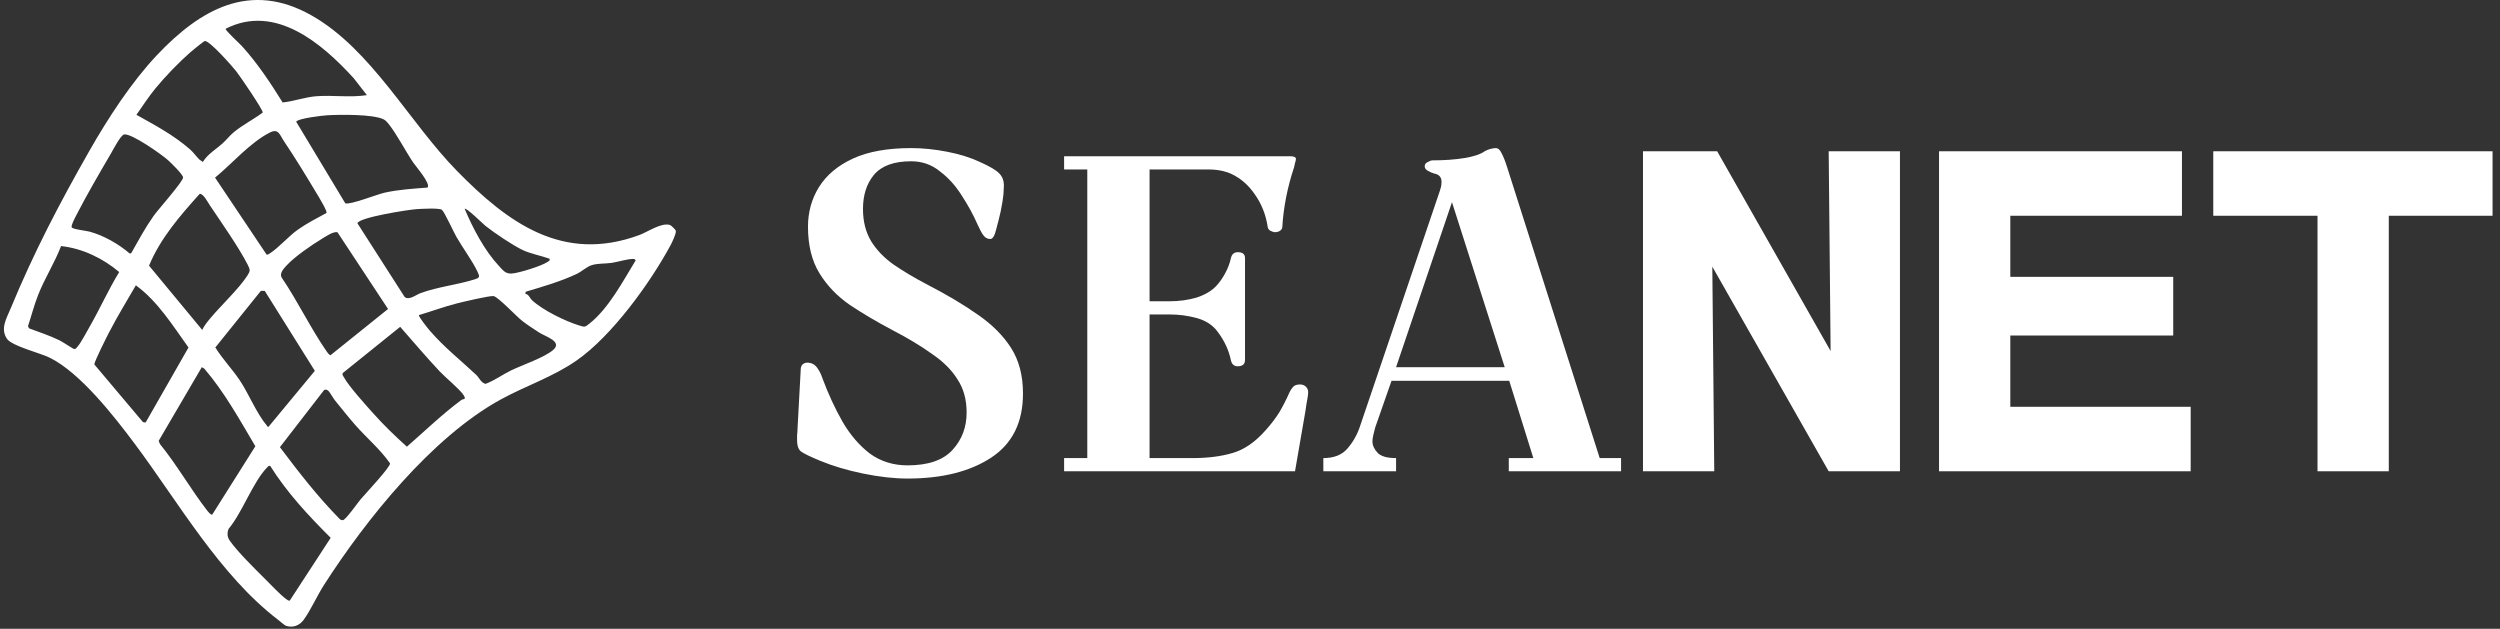 <svg width="330" height="83" viewBox="0 0 330 83" fill="none" xmlns="http://www.w3.org/2000/svg">
<rect x="0" y="0" width="330" height="83" fill="#333333" stroke="none"/>
<path d="M105.214 58.128C105.214 58.008 105.214 57.788 105.214 57.468C105.254 57.108 105.274 56.808 105.274 56.568L105.694 48.828C105.694 48.508 105.774 48.268 105.934 48.108C106.134 47.948 106.334 47.868 106.534 47.868C107.094 47.868 107.534 48.088 107.854 48.528C108.174 48.968 108.414 49.448 108.574 49.968C109.334 52.008 110.214 53.908 111.214 55.668C112.214 57.388 113.414 58.788 114.814 59.868C116.254 60.908 117.914 61.428 119.794 61.428C122.514 61.428 124.494 60.748 125.734 59.388C126.974 58.028 127.594 56.388 127.594 54.468C127.594 52.748 127.194 51.288 126.394 50.088C125.634 48.848 124.514 47.728 123.034 46.728C121.594 45.688 119.834 44.628 117.754 43.548C115.714 42.468 113.854 41.368 112.174 40.248C110.494 39.088 109.154 37.688 108.154 36.048C107.154 34.408 106.654 32.368 106.654 29.928C106.654 28.008 107.134 26.268 108.094 24.708C109.094 23.108 110.594 21.848 112.594 20.928C114.594 20.008 117.154 19.548 120.274 19.548C121.794 19.548 123.374 19.708 125.014 20.028C126.654 20.348 128.074 20.788 129.274 21.348C130.634 21.948 131.514 22.468 131.914 22.908C132.314 23.308 132.514 23.848 132.514 24.528C132.514 24.768 132.494 25.148 132.454 25.668C132.414 26.148 132.294 26.888 132.094 27.888C131.934 28.608 131.734 29.408 131.494 30.288C131.294 31.128 131.034 31.548 130.714 31.548C130.354 31.548 130.054 31.388 129.814 31.068C129.574 30.748 129.314 30.268 129.034 29.628C128.474 28.348 127.774 27.068 126.934 25.788C126.134 24.508 125.174 23.448 124.054 22.608C122.974 21.728 121.714 21.288 120.274 21.288C117.994 21.288 116.354 21.888 115.354 23.088C114.394 24.248 113.914 25.748 113.914 27.588C113.914 29.228 114.274 30.648 114.994 31.848C115.714 33.008 116.694 34.028 117.934 34.908C119.214 35.788 120.654 36.648 122.254 37.488C124.894 38.848 127.154 40.188 129.034 41.508C130.954 42.828 132.434 44.308 133.474 45.948C134.514 47.588 135.034 49.588 135.034 51.948C135.034 55.748 133.634 58.568 130.834 60.408C128.034 62.248 124.354 63.168 119.794 63.168C118.034 63.168 116.074 62.948 113.914 62.508C111.794 62.068 109.914 61.508 108.274 60.828C106.914 60.268 106.054 59.848 105.694 59.568C105.374 59.288 105.214 58.808 105.214 58.128Z" fill="white"/>
<path d="M140.462 62.208V60.468H143.522V22.368H140.462V20.628H170.342C170.822 20.628 171.062 20.748 171.062 20.988C171.062 21.108 171.022 21.288 170.942 21.528C170.902 21.768 170.862 21.948 170.822 22.068C169.942 24.708 169.422 27.348 169.262 29.988C169.262 30.148 169.162 30.308 168.962 30.468C168.762 30.588 168.542 30.648 168.302 30.648C168.142 30.648 167.942 30.588 167.702 30.468C167.502 30.348 167.382 30.188 167.342 29.988C167.102 28.348 166.522 26.888 165.602 25.608C164.882 24.568 164.022 23.768 163.022 23.208C162.062 22.648 160.882 22.368 159.482 22.368H151.742V39.768H154.382C155.622 39.768 156.802 39.608 157.922 39.288C159.042 38.928 159.922 38.408 160.562 37.728C161.002 37.248 161.382 36.708 161.702 36.108C162.062 35.468 162.322 34.788 162.482 34.068C162.602 33.548 162.902 33.288 163.382 33.288C164.022 33.288 164.342 33.548 164.342 34.068V47.508C164.342 48.068 164.022 48.348 163.382 48.348C162.902 48.348 162.602 48.088 162.482 47.568C162.202 46.208 161.602 44.928 160.682 43.728C160.042 42.888 159.142 42.308 157.982 41.988C156.822 41.668 155.622 41.508 154.382 41.508H151.742V60.468H157.442C159.402 60.468 161.142 60.248 162.662 59.808C164.222 59.368 165.702 58.348 167.102 56.748C167.782 55.988 168.362 55.228 168.842 54.468C169.322 53.668 169.782 52.768 170.222 51.768C170.382 51.448 170.542 51.208 170.702 51.048C170.902 50.848 171.202 50.748 171.602 50.748C171.922 50.748 172.182 50.848 172.382 51.048C172.582 51.248 172.682 51.488 172.682 51.768C172.682 51.968 172.642 52.288 172.562 52.728C172.482 53.128 172.402 53.628 172.322 54.228L170.942 62.208H140.462Z" fill="white"/>
<path d="M174.681 62.208V60.468C176.081 60.468 177.141 60.048 177.861 59.208C178.621 58.328 179.181 57.328 179.541 56.208L190.041 25.248C190.121 25.008 190.181 24.808 190.221 24.648C190.261 24.448 190.281 24.228 190.281 23.988C190.281 23.388 189.961 23.028 189.321 22.908C189.041 22.828 188.761 22.708 188.481 22.548C188.201 22.388 188.061 22.188 188.061 21.948C188.061 21.708 188.181 21.528 188.421 21.408C188.701 21.248 188.921 21.168 189.081 21.168C190.641 21.168 192.041 21.068 193.281 20.868C194.521 20.668 195.421 20.368 195.981 19.968C196.181 19.848 196.421 19.748 196.701 19.668C197.021 19.588 197.261 19.548 197.421 19.548C197.741 19.548 198.001 19.768 198.201 20.208C198.441 20.648 198.681 21.248 198.921 22.008L211.161 60.468H213.981V62.208H199.161V60.468H202.401L199.221 50.268H183.681L181.521 56.448C181.441 56.728 181.361 57.048 181.281 57.408C181.201 57.768 181.161 58.048 181.161 58.248C181.161 58.768 181.381 59.268 181.821 59.748C182.261 60.228 183.081 60.468 184.281 60.468V62.208H174.681ZM184.281 48.468H198.621L191.661 26.688L184.281 48.468Z" fill="white"/>
<path d="M250.794 19.968V62.208H241.386L226.026 35.2L226.282 62.208H216.874V19.968H226.666L241.642 46.336L241.386 19.968H250.794Z" fill="white"/>
<path d="M289.169 53.696V62.208H255.953V19.968H288.017V28.48H265.361V36.544H286.865V44.288H265.361V53.696H289.169Z" fill="white"/>
<path d="M329.016 28.48H315.32V62.208H305.912V28.48H292.152V19.968H329.016V28.48Z" fill="white"/>
<path d="M89.207 30.456C89.18 30.322 88.588 29.74 88.438 29.697C87.274 29.352 85.527 30.606 84.365 31.035C74.309 34.734 67.065 29.431 60.348 22.59C54.012 16.135 49.021 6.487 41.094 2.018C33.002 -2.545 26.422 1.242 20.716 7.279C17.336 10.856 14.247 15.62 11.809 19.896C7.856 26.828 4.449 33.353 1.391 40.751C0.846 42.064 0.021 43.388 0.918 44.719C1.567 45.683 5.27 46.578 6.557 47.213C10.599 49.208 15.072 54.953 17.777 58.57C23.544 66.282 29.005 75.937 36.726 81.828C36.976 82.019 37.549 82.543 37.766 82.612C38.693 82.899 39.519 82.581 40.079 81.823C40.985 80.596 41.873 78.606 42.765 77.216C48.319 68.562 57.017 57.704 66.097 52.732C69.406 50.92 72.964 49.769 76.101 47.591C80.763 44.352 85.81 37.376 88.51 32.374C88.716 31.99 89.28 30.828 89.207 30.456ZM64.071 29.805C65.265 30.751 67.653 32.368 69 33.008C70.021 33.492 71.461 33.759 72.55 34.156C72.61 34.445 72.407 34.48 72.227 34.603C71.478 35.112 68.461 36.051 67.552 36.106C66.721 36.156 66.408 35.692 65.888 35.139C63.96 33.084 62.425 30.143 61.334 27.565C61.537 27.354 63.777 29.572 64.071 29.805ZM58.328 27.694C58.645 27.924 59.881 30.626 60.239 31.253C61.068 32.712 62.355 34.427 63.04 35.883C63.356 36.554 63.33 36.667 62.6 36.893C60.32 37.602 57.928 37.832 55.548 38.676C54.937 38.891 54.016 39.695 53.413 39.2L47.179 29.471C47.359 28.697 53.901 27.677 54.995 27.605C55.607 27.565 57.963 27.431 58.328 27.694ZM32.7 34.951C33.041 35.622 33.054 35.754 32.646 36.389C31.555 38.086 29.214 40.286 27.821 41.941C27.421 42.417 26.95 42.982 26.694 43.549L19.673 35.069C21.178 31.432 23.769 28.48 26.356 25.591C26.822 25.517 27.42 26.679 27.681 27.071C29.173 29.304 31.537 32.657 32.7 34.951ZM28.387 23.446C30.648 21.598 33.008 18.811 35.626 17.492C36.768 16.917 36.902 17.77 37.497 18.657C38.951 20.82 40.475 23.312 41.814 25.558C42.031 25.92 43.25 27.895 43.093 28.113C41.866 28.782 40.46 29.502 39.327 30.307C38.068 31.203 36.827 32.666 35.607 33.459C35.47 33.548 35.372 33.633 35.191 33.603L28.387 23.446ZM34.437 38.392H34.944L41.559 48.952L35.461 56.317C35.209 56.359 35.278 56.22 35.207 56.139C33.884 54.617 32.828 51.952 31.635 50.18C30.636 48.692 29.367 47.394 28.426 45.864L34.437 38.392ZM37.179 36.639C36.859 36.079 37.455 35.445 37.824 35.045C38.895 33.888 41.042 32.402 42.414 31.572C42.901 31.277 44.024 30.488 44.553 30.667L51.222 40.786L43.614 46.9C43.402 46.786 43.26 46.594 43.127 46.402C41.003 43.342 39.291 39.737 37.179 36.639ZM51.297 16.355C52.408 17.763 53.511 19.923 54.571 21.495C54.896 21.978 56.922 24.286 56.426 24.76C54.527 24.912 52.596 25.02 50.737 25.441C49.73 25.67 46.23 27.065 45.58 26.84L39.097 16.065C39.323 15.628 42.556 15.253 43.167 15.218C44.862 15.12 49.216 15.055 50.636 15.754C50.892 15.879 51.122 16.133 51.297 16.355ZM46.681 10.314L48.431 12.558C46.236 12.902 43.979 12.539 41.774 12.701C40.262 12.814 38.81 13.374 37.307 13.524C35.686 10.917 34.017 8.389 31.956 6.107C31.652 5.767 29.73 4.021 29.781 3.798C36.332 0.453 42.495 5.725 46.681 10.314ZM20.531 11.652C21.804 10.103 23.643 8.193 25.152 6.878C25.387 6.674 26.924 5.414 27.044 5.411C27.708 5.393 30.64 8.723 31.18 9.408C31.648 10.002 34.758 14.53 34.68 14.859C33.44 15.783 32.028 16.479 30.838 17.471C30.317 17.906 29.871 18.489 29.363 18.942C28.48 19.731 27.409 20.337 26.767 21.391C26.654 21.241 26.454 21.186 26.325 21.064C25.917 20.676 25.556 20.131 25.08 19.715C22.932 17.835 20.479 16.533 18.007 15.155C18.816 14.004 19.641 12.735 20.531 11.652ZM10.076 28.403C11.407 25.805 13.125 22.854 14.613 20.318C14.909 19.812 15.93 17.808 16.397 17.743C17.395 17.607 21.282 20.353 22.142 21.109C22.527 21.448 24.156 23.032 24.168 23.427C24.183 23.95 20.841 27.695 20.273 28.501C19.166 30.069 18.244 31.787 17.298 33.453L17.098 33.447C15.671 32.209 13.668 31.075 11.834 30.578C11.41 30.463 9.533 30.254 9.457 30.001C9.372 29.716 9.915 28.718 10.076 28.403ZM10.211 45.784C10.088 45.913 10.029 46.079 9.801 46.076C9.683 46.075 8.221 45.103 7.86 44.928C6.573 44.3 5.18 43.84 3.837 43.342L3.693 43.06C4.149 41.681 4.503 40.28 5.036 38.927C5.905 36.722 7.216 34.699 8.059 32.48C10.898 32.792 13.57 34.089 15.735 35.907C14.318 38.228 13.207 40.725 11.856 43.083C11.49 43.724 10.642 45.331 10.211 45.784ZM18.841 55.683L12.456 48.11C12.418 47.77 14.117 44.417 14.424 43.827C15.508 41.737 16.752 39.696 17.935 37.66C20.838 39.785 22.803 42.977 24.881 45.871L19.247 55.729C19.131 55.795 18.952 55.764 18.841 55.683ZM27.337 67.379C25.183 64.597 23.348 61.353 21.108 58.605L20.945 58.191L26.641 48.464L26.976 48.669C29.645 51.789 31.622 55.386 33.707 58.905L28.009 67.939C27.81 67.972 27.458 67.536 27.337 67.379ZM38.245 79.286C38.054 79.321 37.853 79.133 37.704 79.025C37.035 78.538 35.715 77.149 35.054 76.489C33.74 75.178 31.345 72.828 30.342 71.385C29.986 70.871 29.958 70.407 30.171 69.812C31.992 67.65 33.371 63.641 35.252 61.711C35.384 61.575 35.438 61.446 35.668 61.499C37.873 65.016 40.719 68.074 43.652 70.991L38.245 79.286ZM47.595 65.919C47.2 66.387 45.636 68.623 45.269 68.658C45.065 68.678 44.908 68.599 44.779 68.447C41.906 65.521 39.411 62.297 36.948 59.026L42.748 51.529C42.92 51.345 43.179 51.441 43.343 51.585C43.542 51.764 43.977 52.561 44.229 52.871C45.1 53.941 45.985 55.062 46.893 56.097C48.4 57.813 50.188 59.298 51.488 61.169C51.536 61.655 48.16 65.25 47.595 65.919ZM61.328 52.658C61.172 52.693 60.997 52.727 60.866 52.823C58.342 54.703 56.074 56.895 53.71 58.964C52.134 57.547 50.612 56.074 49.202 54.489C48.198 53.362 46.109 51.066 45.429 49.849C45.322 49.66 45.155 49.508 45.225 49.258L52.823 43.142C54.55 45.105 56.247 47.115 58.036 49.021C58.828 49.864 60.667 51.348 61.2 52.166C61.307 52.332 61.383 52.45 61.328 52.658ZM73.02 46.193C71.843 47.207 68.951 48.169 67.453 48.899C66.311 49.455 65.286 50.228 64.089 50.672C63.477 50.52 63.268 49.869 62.882 49.504C60.762 47.504 58.65 45.877 56.71 43.615C56.489 43.36 55.188 41.75 55.303 41.59C56.965 41.099 58.61 40.483 60.292 40.054C61.03 39.866 64.684 38.999 65.157 39.084C65.747 39.19 68.162 41.753 68.917 42.346C69.595 42.879 70.432 43.413 71.16 43.889C71.976 44.422 74.31 45.082 73.02 46.193ZM77.812 42.712C77.192 43.203 77.202 43.193 76.438 42.957C74.591 42.383 71.638 40.946 70.231 39.63C69.907 39.327 69.805 38.83 69.327 38.78L69.414 38.502C71.626 37.845 74.07 37.136 76.153 36.144C76.79 35.839 77.461 35.202 78.097 35.003C78.937 34.74 79.884 34.826 80.737 34.699C81.524 34.581 82.736 34.205 83.461 34.184C83.688 34.177 83.758 34.146 83.91 34.368C82.23 37.108 80.364 40.692 77.812 42.712Z" fill="white"/>
</svg>
